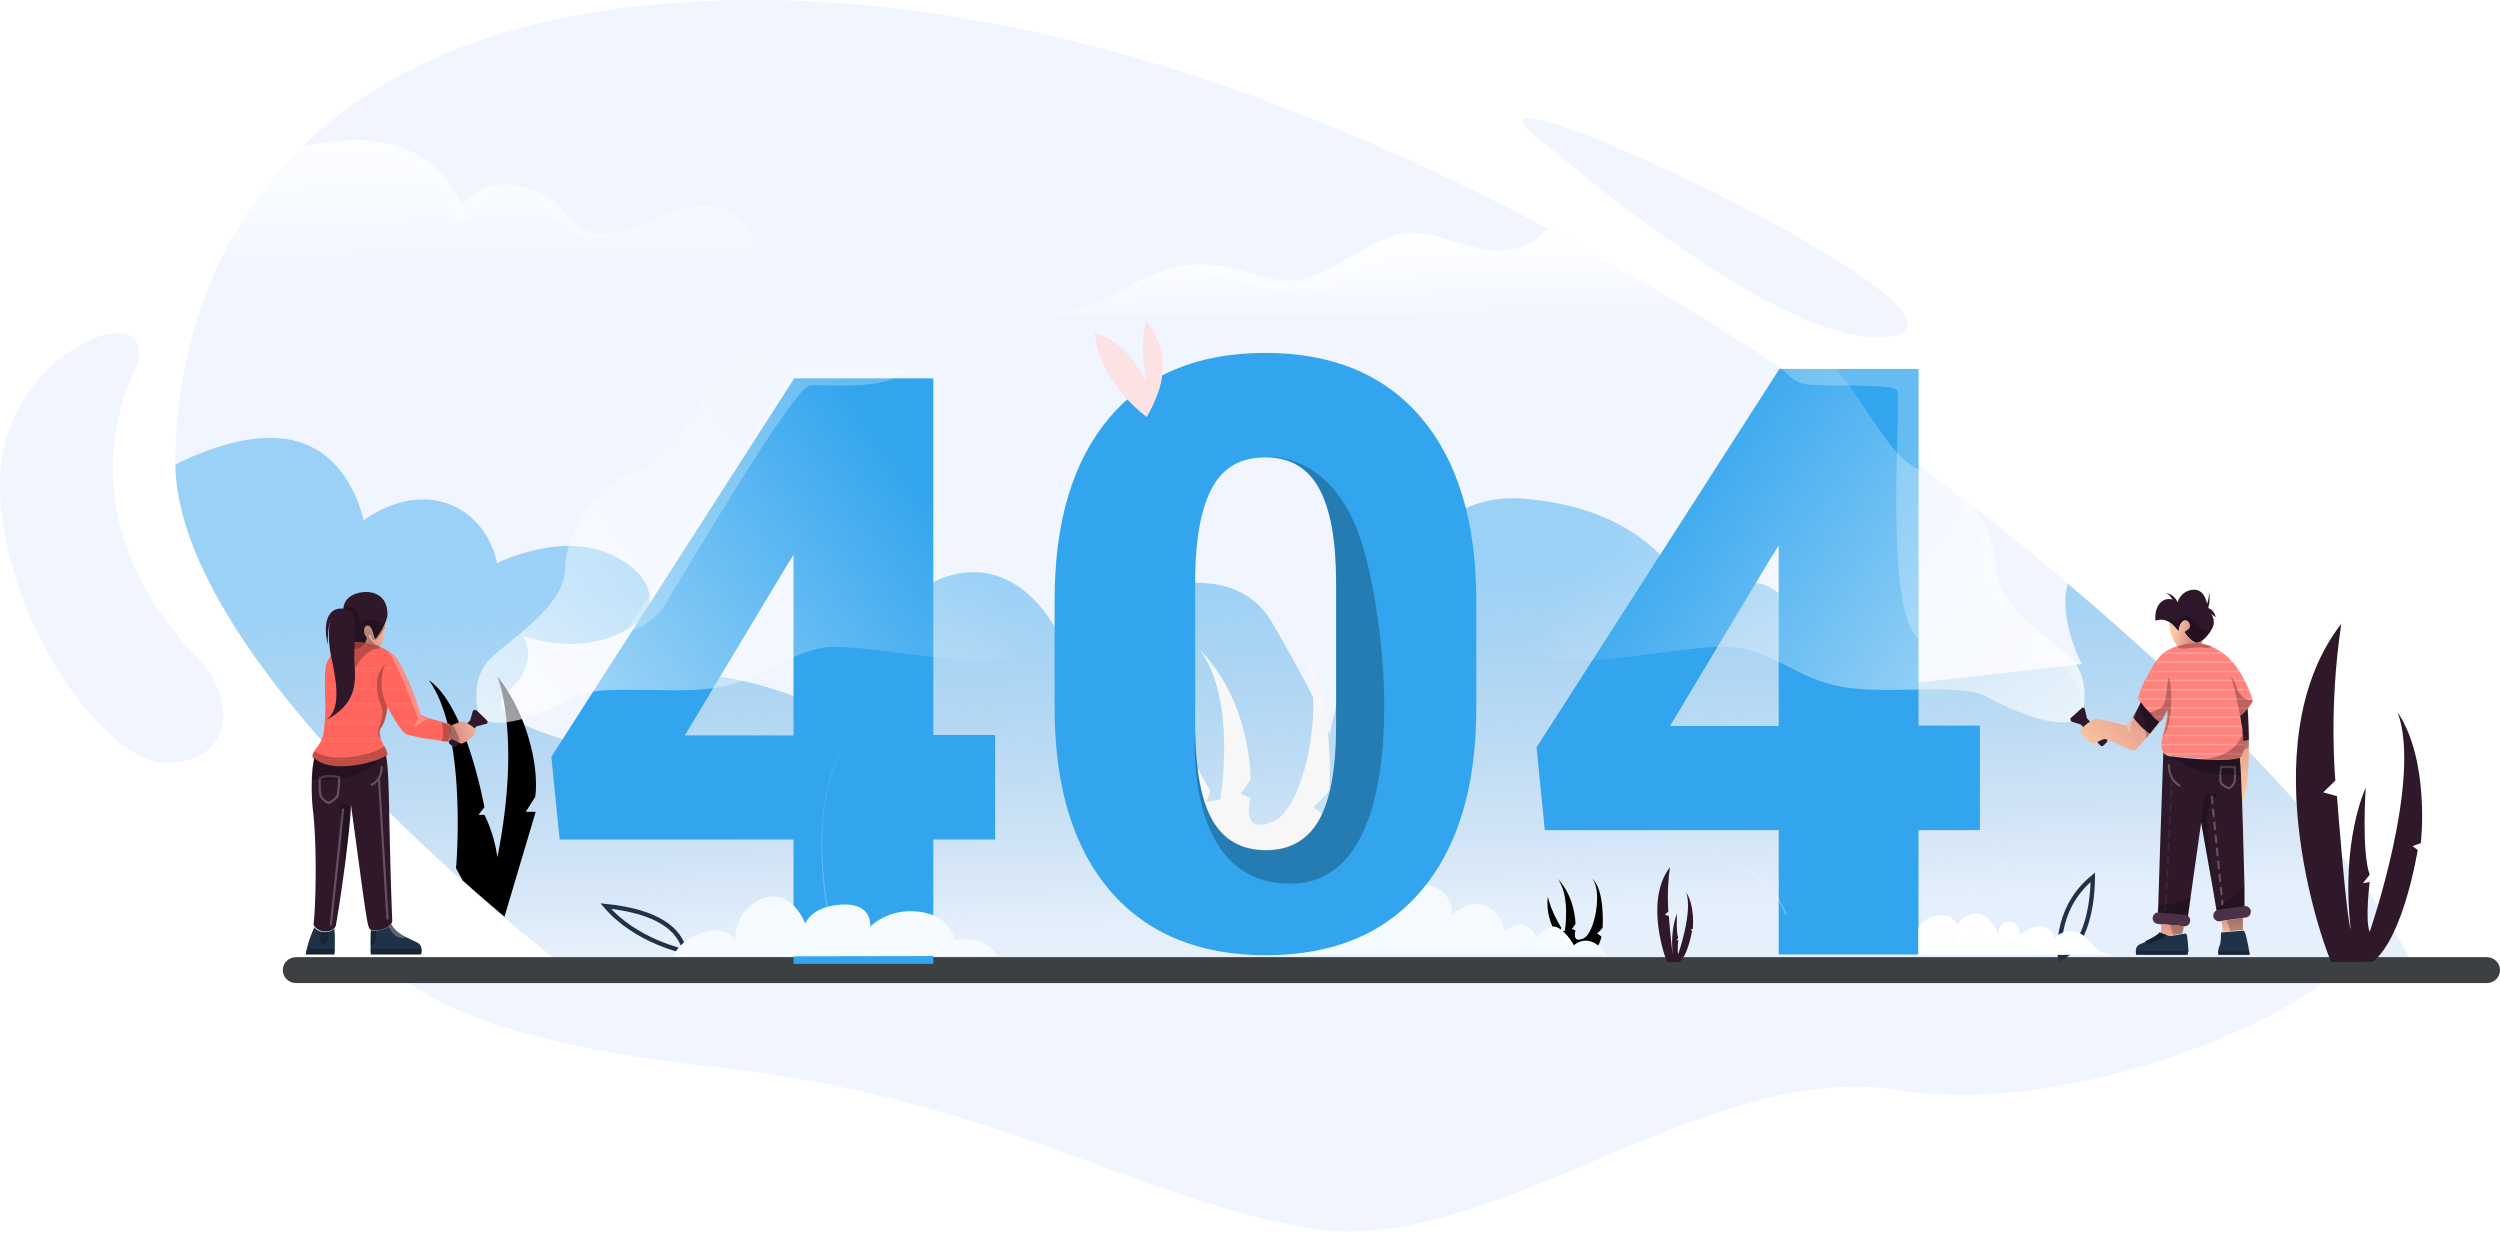 <svg xmlns="http://www.w3.org/2000/svg" width="531" height="262" fill="none" viewBox="0 0 531 262">
    <path fill="#F0F5FF" d="M84.487 206.134s8.196 14.098 67.324 20.499c59.128 6.401 88.985 27.872 126.536 34.273 37.551 6.401 84.05-35.894 124.361-29.412 40.311 6.401 88.985-18.068 92.832-25.36H84.487zM511.513 203.298h-8.781l-385.211.081s-3.931-2.998-9.952-8.103a404.463 404.463 0 0 1-8.865-7.697 1666.9 1666.9 0 0 1-3.68-3.322c-11.458-10.452-25.34-24.307-36.631-38.972-11.876-15.476-20.908-32.005-21.159-46.589v-.972c.167-14.098 3.01-29.412 10.12-43.51 4.181-8.264 9.7-16.124 17.06-23.254C83.484 12.487 114.428-.396 162.433.01c55.95.404 113.991 20.66 166.428 48.613 10.956 5.834 21.661 12.073 32.115 18.474 7.694 4.78 15.221 9.642 22.497 14.584 20.323 13.774 39.14 28.196 55.783 42.295 37.718 31.842 64.23 62.064 72.258 79.322z"/>
    <path fill="url(#a)" d="M511.513 203.298h-8.781l-385.211.081s-3.931-2.998-9.952-8.103a404.463 404.463 0 0 1-8.865-7.697 1666.9 1666.9 0 0 1-3.68-3.322c-11.458-10.452-25.34-24.307-36.631-38.972-11.876-15.476-20.908-32.005-21.159-46.589 4.767-2.43 15.974-7.373 25.257-5.104 12.127 2.916 14.72 16.934 14.72 16.934s8.697-6.806 17.813-3.565 10.538 12.639 10.538 12.639 10.788-5.347 20.406-3.079c9.701 2.269 17.479 11.344 7.109 17.258-10.287 5.834-21.828 1.297-22.163 1.216.167.162 4.182 5.509-3.178 11.991-7.527 6.644 21.326 12.397 21.326 12.397s1.088-18.149 20.407-16.124c19.319 2.026 34.958 12.154 34.958 12.154s1.004-27.791 16.476-32.896c15.472-5.104 23.417 11.262 23.417 11.262s34.289-21.471 45.914-1.458 12.127 23.821 12.127 23.821 9.952-52.665 41.063-50.235c31.111 2.431 36.882 23.335 36.38 25.442-.502 2.106 8.949-13.531 18.316-5.024 9.367 8.508 14.803 20.337 14.803 20.337l49.259-5.59s-5.018-9.399-3.011-17.096c37.802 31.842 64.314 62.064 72.342 79.322z" opacity=".45"/>
    <path fill="url(#b)" d="M360.977 67.096H215.373c18.232 0 21.828-6.4 32.617-9.884.501-.162 1.003-.324 1.505-.405 10.12-2.512 18.399 3.078 24.839 2.835 6.774-.243 14.217-7.21 21.995-9.641 2.593-.81 5.353-.567 8.113.08 5.436 1.216 11.123 3.89 16.893 2.837 5.018-.892 5.436-2.917 7.444-4.294 11.039 5.833 21.828 11.99 32.198 18.472z"/>
    <path fill="url(#c)" d="M172.469 54.214H47.355c4.098-8.102 9.534-15.88 16.726-22.93.084-.08.25-.243.334-.324a66.57 66.57 0 0 1 9.535-1.134c19.82-.81 24.002 13.693 24.002 13.693s5.185-6.725 14.552-3.484c9.367 3.24 6.105 7.211 13.549 9.399a9.798 9.798 0 0 0 3.094.243c7.109-.567 16.057-8.103 24.003-5.348 9.199 3.16 3.261 9.885 19.319 9.885z"/>
    <path fill="#3C4043" d="M528.156 208.807H62.909c-1.589 0-2.843-1.215-2.843-2.755 0-1.539 1.254-2.754 2.843-2.754h465.247c1.59 0 2.844 1.215 2.844 2.754 0 1.54-1.254 2.755-2.844 2.755z"/>
    <path fill="#fff" d="M304.526 50c-8.28 2.026-17.647 10.777-23.752 12.073-7.61 1.62-16.475-2.107-25.09-4.213-2.592-.648-4.599-.972-6.188-1.134 10.119-2.512 18.399 3.078 24.838 2.835 6.775-.243 14.218-7.21 21.996-9.641 2.676-.81 5.352-.567 8.196.08zM129.142 49.676c-7.443 3.808-10.956-4.78-17.396-7.616-7.443-3.24-12.712 6.887-14.886 5.104-2.175-1.701-3.178-9.236-11.625-13.125-4.767-2.188-14.05-2.674-21.076-2.674l.335-.324a66.598 66.598 0 0 1 9.534-1.134c19.821-.81 24.003 13.692 24.003 13.692s5.185-6.724 14.552-3.483c9.367 3.24 6.105 7.21 13.548 9.398.92.162 2.007.243 3.011.162z" opacity=".25"/>
    <path fill="#F0F5FF" d="M330.035 32.014s52.27 45.21 72.927 39.053c20.825-6.158-109.475-65.872-72.927-39.053zM29.039 77.954s-17.814 30.303 13.298 62.226c7.192 7.373 8.028 21.147-6.357 21.877-14.384.729-36.714-33.22-35.961-60.525.836-27.305 33.87-39.702 29.02-23.578z"/>
    <path fill="#000" d="M113.757 172.509l-6.607 22.2a408.078 408.078 0 0 1-8.865-7.697l-1.421-2.593s2.508-28.52-5.771-39.944c7.945 5.347 11.792 26.98 11.792 26.98l-1.254 1.621h1.254s2.007 3.646 2.76 8.994c5.101-25.604.167-38.001 0-38.406.167.243 4.182 4.943 6.523 12.721 2.426 7.94 1.506 12.883 1.506 12.883l-2.008 3.16h2.091v.081z"/>
    <path fill="#F7F7F7" d="M261.959 181.826s-15.555-14.179-13.047-33.057c1.589 8.75 8.196 19.202 8.196 19.202l-.836 2.35 2.927-.567s3.68-21.552-4.6-32.004c11.207 11.181 11.04 27.791 11.04 27.791l-2.091 3.079 2.091.891s-2.425 8.102 4.851 4.942c7.276-3.079 11.875-29.897 5.268-36.703 7.862 6.562 6.607 29.168 6.607 29.897 0 .73-3.428 3.808-3.428 3.808l2.592 1.864s-1.589 15.313-19.57 8.507z"/>
    <path fill="#000" d="M333.293 201.92s-5.436-4.943-4.516-11.505c.585 3.079 2.843 6.644 2.843 6.644l-.251.81 1.004-.162s1.254-7.535-1.589-11.1c3.847 3.889 3.847 9.641 3.847 9.641l-.753 1.054.753.324s-.837 2.835 1.672 1.701c2.509-1.053 4.098-10.371 1.84-12.72 2.76 2.268 2.258 10.127 2.258 10.37 0 .244-1.17 1.297-1.17 1.297l.92.648c-.084.081-.586 5.428-6.858 2.998z"/>
    <path fill="#F5FBFF" d="M341.232 202.811h-71.339l11.458-8.993s15.221-7.616 21.577-5.996c6.356 1.54 5.353 6.725 5.353 6.725s.418-.405 1.003-.891c1.422-1.054 4.098-2.512 6.774-.973 3.848 2.269 3.262 5.186 3.262 5.348.084-.081 2.425-2.269 4.349-1.621 1.924.73 2.676 2.755 2.676 2.755s2.509-3.322 4.6-2.107c2.091 1.216 3.345 3.727 3.345 3.727s3.346-3.24 6.942 2.026z"/>
    <path fill="#F5FBFF" d="M327.526 202.811h-57.539l11.458-8.993s15.221-7.616 21.577-5.996c6.356 1.54 5.353 6.725 5.353 6.725s.418-.405 1.003-.891a11.613 11.613 0 0 1 0 3.402s3.262-1.215 5.353.487c2.09 1.701 1.505 3.24 1.505 3.24s2.844-1.62 6.105 0c.92.568 3.011 1.297 5.185 2.026z" opacity=".25"/>
    <path fill="#32A5EE" d="M198.234 154.197V78.359h-29.69v.243l-35.794 55.744-15.64 24.388 1.757 17.582h49.677v26.414h29.69v-26.414h13.13v-22.2h-13.13v.081zm-29.69 0h-23.082l21.242-35.407 1.84-2.917v38.324z" filter="url(#d)"/>
    <path fill="#32A5EE" d="M301.856 88.73c-7.777-9.156-18.817-13.774-33.118-13.774-14.217 0-25.257 4.537-33.035 13.693-7.778 9.156-11.708 22.038-11.708 38.891v22.768c0 16.691 3.93 29.655 11.708 38.81 7.862 9.156 18.901 13.774 33.202 13.774 14.134 0 25.174-4.537 32.951-13.693 7.778-9.155 11.709-22.038 11.709-38.891v-22.687c0-16.772-3.931-29.735-11.709-38.891zm-48.005 33.22c.168-8.346 1.422-14.504 3.764-18.636 2.342-4.132 6.021-6.158 11.123-6.158 5.269 0 9.032 2.188 11.458 6.644 2.425 4.457 3.596 11.101 3.596 20.013v30.789c-.084 8.913-1.255 15.476-3.68 19.689-2.425 4.213-6.189 6.32-11.207 6.32-5.269 0-9.032-2.188-11.457-6.482-2.258-4.051-3.513-10.371-3.597-18.798V121.95zM407.486 154.197V78.359h-29.689v.243l-51.434 80.133 1.756 17.582h49.678v26.414h29.689v-26.414h13.047v-22.201h-13.047v.081zm-29.689 0h-23.083l21.243-35.407 1.84-2.917v38.324z"/>
    <path fill="#fff" d="M192.716 78.359c-4.014 4.942-17.646 3.16-20.657 3.484-3.513.324-27.682 41.565-30.944 46.831-2.175 3.403-5.938 5.024-8.28 5.753l35.795-55.744v-.243h24.086v-.081zM407.485 78.359v57.365c-7.611-6.158-3.429-51.37-4.6-52.828-1.254-1.62-17.145-.567-20.072-1.458-1.923-.567-3.512-2.188-4.349-3.16h29.021v.08z" opacity=".25"/>
    <path fill="#000" d="M275.01 187.66c-23.919 1.053-21.159-32.409-21.159-32.409.167 8.507 1.338 14.746 3.596 18.797 2.425 4.294 6.272 6.482 11.458 6.482 5.017 0 8.781-2.107 11.206-6.32 2.426-4.213 3.68-10.776 3.68-19.689v-30.789c0-8.912-1.171-15.637-3.596-20.012-2.425-4.457-6.272-6.644-11.458-6.644 0 0 14.803-1.783 20.908 19.526 6.022 21.31 9.367 70.005-14.635 71.058z" opacity=".25"/>
    <path fill="#FCE2E3" d="M243.57 88.567s-9.953-6.967-11.04-17.824c7.193 1.944 11.04 10.451 11.04 10.451s-1.84-7.778 0-13.044c5.269 7.454 3.847 13.53 0 20.417z"/>
    <path fill="url(#e)" d="M442.265 151.686s.084.243-.251.567c-.251.243-.669.486-1.422.81-4.516 1.702-13.799-2.431-18.901-5.186-5.018-2.754-19.402-.486-29.104-1.782-9.701-1.296-13.799-6.32-22.497-8.426-8.698-2.107-41.147 6.968-42.987-.082-1.84-7.049 34.624-75.676 37.802-70.895 3.094 4.78 13.883 5.104 21.493 8.912 7.611 3.808 14.051 22.687 22.498 24.551 1.17.243 2.258.648 3.345 1.215 6.69 3.484 11.541 12.153 11.708 19.284.168 8.264 11.876 14.908 16.141 19.364 4.182 4.538 2.175 11.668 2.175 11.668z"/>
    <path fill="#fff" d="M442.263 151.686s.083.243-.251.567c1.505-9.075-7.109-13.369-15.054-19.689-8.112-6.563-4.683-11.505-6.356-18.23-1.004-3.97-5.185-9.237-8.363-12.883 6.69 3.484 11.541 12.153 11.708 19.284.167 8.264 11.876 14.908 16.141 19.364 4.182 4.457 2.175 11.587 2.175 11.587z" opacity=".25"/>
    <path fill="url(#f)" d="M476.391 194.952v2.674c-.502-.081-1.673 0-2.677.162-.669.081-1.254.081-1.589.162l-.251-2.269 1.087-.162 3.43-.567z"/>
    <path fill="#2F1829" d="M442.104 150.47l-2.174 1.945c-.335.243-.168.729.167.891l1.84.567 4.182 4.456c.168.162.502.243.669 0l.67-.648c.167-.162.25-.486 0-.648l-4.183-4.456-.418-1.783c0-.486-.502-.648-.753-.324z"/>
    <path fill="url(#g)" d="M458.661 153.306c-.585.729-1.254 1.62-2.007 2.512-.251.324-.585.648-.836.972-1.171 1.377-2.175 2.511-2.509 2.592-.836.162-5.52-2.43-6.189-2.43-.669 0-2.258 1.134-2.676.972-.418-.081-2.676-2.106-2.593-2.674.084-.486 2.091-2.268 3.095-2.511.251-.081.92 0 1.672.162h.084c1.923.405 4.767 1.296 5.185 1.053.251-.081.669-.81 1.171-1.701l.502-.973c.251-.405.418-.81.669-1.215.167-.405.334-.729.502-.972.418.648 1.087 1.458 1.84 2.187.836 1.054 1.672 1.864 2.09 2.026z"/>
    <path fill="url(#h)" d="M477.651 158.654c0 1.458 0 2.916-.084 4.051-.335 4.618-.753 8.345-2.342 8.426-1.589.081-1.924-12.396-1.84-13.126 0-.162 0-.486.083-.891.084-1.377.084-3.808.084-4.861v-.486l.335-.162 3.513-2.188s.167 2.917.334 6.32v1.377c-.083.486-.083.972-.083 1.54z"/>
    <path fill="#000" d="M477.647 158.654c-.837.648-2.175 1.539-3.513 1.62-2.175.081 1.003-4.375 1.756-4.456.251 0 .92-.081 1.673-.081v1.377c.084.486.084.972.084 1.54z" opacity=".25"/>
    <path fill="#2F1829" d="M477.648 157.114c-.921.324-2.092.486-3.681.162-.251-.081-.418-.081-.585-.243-1.339-.729-.837-2.917.083-4.861.084-.243.251-.487.335-.649l3.513-2.187s.251 3.808.335 7.778z"/>
    <path fill="#2F172B" d="M470.204 132.401a3.71 3.71 0 0 1-.669 1.621c-.418.729-1.087 1.458-1.673 1.944-.502.324-.92.567-1.254.567-1.088-.162-2.509-1.944-2.593-2.268 0-.324 1.171-.486 1.087-1.458-.167-.973-.836-1.135-1.254-.973-.502.162-1.088 1.216-1.088 2.188-.334-.081-.919-1.215-2.09-1.945-.335-.162-.669-.324-1.088-.405a3.41 3.41 0 0 0-1.756.162c-.334-3.565 1.924-5.104 3.596-4.456 0 0-.585-1.215-1.505-1.458 2.091.324 2.593 2.025 2.593 2.025s.585-2.349 3.178-2.673c2.592-.324 3.094 2.997 3.094 2.997s.585-1.62.335-2.592c.501 1.296-.084 3.484-.084 3.484s1.254.324 1.589 1.944c-1.087-.81-1.087-.729-1.087-.729s.752.486.669 2.025z"/>
    <path fill="url(#i)" d="M467.867 135.885c-.168.568-.419 1.054-.502 1.297-.251.486-2.928 2.673-4.852.162-1.589-2.107-1.84-4.537-1.84-5.266 1.171.648 1.757 1.863 2.091 1.944 0-.972.586-1.944 1.088-2.188.502-.162 1.087 0 1.254.973.168.972-1.087 1.134-1.087 1.458 0 .324 1.422 2.107 2.593 2.269.335-.081.753-.243 1.255-.649z"/>
    <path fill="#2F172B" d="M469.2 125.433c-.084-.161-.084-.242-.167-.323.083.081.083.243.167.323z"/>
    <path fill="#FF837C" d="M478.479 148.931c-.251.486-.586.891-.837 1.296-.083.081-.167.243-.251.324-.836.973-1.589 1.54-1.589 1.54v.081c0 .081 0 .162.084.324.084.324.167.891.251 1.62 0 .081 0 .243.084.324.083.324.083.649.083.973 0 .162.084.405.084.567v.324c.083.567.083 1.053.083 1.62v.324a8.08 8.08 0 0 1-.167 1.621c0 .162-.083.243-.083.324-.084.162-.084.243-.168.324-.083.081-.251.162-.418.243-1.254.567-4.432.567-7.694.405-2.76-.162-5.52-.405-6.942-.648-.418-.081-.752-.162-1.003-.324-.167-.081-.335-.243-.418-.324-.084-.081-.168-.162-.168-.243-.251-.405-.334-.81-.334-1.378v-.324c.084-.486.167-.972.251-1.539v-.081c0-.081.083-.243.083-.324.168-.567.335-1.054.419-1.621 0-.081 0-.162.083-.243v-.081c.167-.648.251-1.215.251-1.62 0-.162 0-.243.084-.324.083-1.054 0-1.378 0-1.378s-.251.648-.669 1.378c-.084.081-.168.243-.168.324-.251.405-.585.81-.752.81h-.168c-.25-.081-.585-.405-1.003-.81l-.335-.324a7.312 7.312 0 0 1-.752-.811c-.251-.243-.502-.567-.753-.81-.084-.081-.167-.243-.251-.324a40.994 40.994 0 0 1-.836-1.053c-.168-.243-.251-.405-.335-.567-.083-.081-.083-.162-.083-.243v-.081c.083-.244.25-.892.501-1.621.084-.081.084-.243.168-.324a9.087 9.087 0 0 1 .752-1.621c.084-.081.084-.243.168-.324.25-.486.585-1.053.836-1.62.084-.081.167-.243.167-.324.335-.567.669-1.135 1.004-1.621.083-.081.167-.243.251-.324.501-.648.92-1.215 1.421-1.62.168-.162.251-.243.419-.324.083-.081.167-.081.25-.162.67-.405 1.339-.73 2.008-.973 2.258-.81 4.181-.729 4.181-.729 1.087 0 2.175.243 3.262.648.753.324 1.505.73 2.258 1.216.167.081.335.243.502.324.585.486 1.171.972 1.672 1.62.084.081.168.243.335.324.418.486.836 1.054 1.171 1.621.083.081.167.243.251.324.334.486.585 1.053.92 1.62.083.081.083.243.167.324.251.487.502 1.054.753 1.621.083.081.083.243.167.324.167.486.418 1.053.585 1.621 0 .081.084.243.084.324a.853.853 0 0 1 .084.405z"/>
    <path fill="#fff" d="M472.471 138.883h-12.796c.168-.162.251-.243.419-.324h11.875c.168.081.335.162.502.324zM474.474 140.828h-16.391c.083-.081.167-.243.25-.324h15.891c0 .081.083.162.25.324zM475.812 142.772h-19.068c.084-.081.167-.243.167-.324h18.734c.084.081.084.162.167.324zM476.901 144.716h-21.159c.084-.081.084-.242.167-.323h20.825c.084.081.084.161.167.323zM477.732 146.661h-22.831c.083-.081.083-.243.167-.324h22.581c0 .081.083.243.083.324zM478.404 148.606h-24.003c-.083-.081-.083-.162-.083-.242v-.081h24.002c0 .081.084.161.084.323zM477.652 150.227c-.084.081-.168.243-.251.324h-21.494c-.084-.081-.167-.243-.251-.324h21.996zM457.323 152.172h2.426c-.084.081-.167.242-.167.323h-1.924c-.084-.081-.167-.242-.335-.323zM475.9 152.495h-15.555c0-.162 0-.242.083-.323H475.9v.323zM476.233 154.44h-16.225c0-.081 0-.162.084-.243v-.081h16.141v.324zM476.484 156.385h-16.977c0-.081.084-.243.084-.324h16.893c-.083.162 0 .243 0 .324zM476.566 158.005v.324h-17.395v-.324h17.395zM476.4 159.95c0 .162-.083.243-.083.324h-16.141c-.168-.081-.335-.243-.418-.324H476.4z" opacity=".25"/>
    <path fill="#2F1829" d="M476.724 192.765c-.752.486-5.854.972-5.854.972l-.167-.891-.92-5.429-2.258-12.721-2.258 15.962-.669 4.699s-6.273.324-6.273-1.134c0-.162 0-.81.084-1.864.167-6.481.92-27.791 1.087-32.571.251.486.836.81 1.673.891h.251c3.178.486 12.126 1.215 14.301.243.083.81.167 2.026.251 3.565.334 6.158.585 17.339.752 23.578v4.7z"/>
    <path fill="#000" d="M469.78 187.416l-2.258-12.72s.586-5.104.837-5.753c.25-.567 1.84-.162 2.509-.567.334.811-1.924 1.945-2.091 4.619-.084 1.863.585 10.046 1.003 14.421z" opacity=".25"/>
    <path stroke="#fff" stroke-linecap="round" stroke-linejoin="round" stroke-miterlimit="10" stroke-width=".464" d="M460.672 162.543s-.167 2.916 2.258 4.294" opacity=".25"/>
    <g stroke="#fff" stroke-linecap="round" stroke-linejoin="round" stroke-width=".464" opacity=".25">
        <path d="M461.258 166.432l-.084.566" opacity=".25"/>
        <path stroke-dasharray="1.39 1.39" d="M461.178 168.052l-1.17 24.145" opacity=".25"/>
        <path d="M459.922 192.764v.567" opacity=".25"/>
    </g>
    <path stroke="#fff" stroke-dasharray="1.39 1.39" stroke-linecap="round" stroke-linejoin="round" stroke-miterlimit="10" stroke-width=".464" d="M469.784 169.187l2.259 22.929" opacity=".25"/>
    <path stroke="#fff" stroke-linecap="round" stroke-linejoin="round" stroke-miterlimit="10" stroke-width=".464" d="M471.708 162.948s-.251 2.836 0 3.322c.251.567 1.338.972 1.589 1.134.251.081 1.255-.81 1.338-1.377.084-.568.084-2.998.084-2.998s-1.84-.324-3.011-.081z" opacity=".25"/>
    <path fill="#000" d="M476.73 192.764c-.753.486-5.855.973-5.855.973l-.167-.892c1.505-.81 4.433-2.592 5.938-4.78.084 2.836.084 4.699.084 4.699z" opacity=".25"/>
    <path fill="#4C3146" d="M477.058 194.871l-.669.081-4.517.648-.334.081a1.283 1.283 0 0 1-1.422-.972v-.081c-.084-.648.334-1.215 1.003-1.377l5.521-.811a1.285 1.285 0 0 1 1.422.973v.081c.083.648-.335 1.296-1.004 1.377z"/>
    <path fill="#000" d="M465.35 190.577l-.669 4.699s-6.274.324-6.274-1.134c0-.162 0-.81.084-1.864 1.422-.081 4.851-.486 6.859-1.701z" opacity=".25"/>
    <path fill="#4C3146" d="M465.188 195.6v.081a1.209 1.209 0 0 1-1.338 1.054l-4.767-.405-.753-.081c-.669-.081-1.171-.649-1.088-1.297v-.081a1.21 1.21 0 0 1 1.339-1.053l5.52.486c.669.081 1.171.648 1.087 1.296z"/>
    <path fill="#000" d="M475.97 164.487c-7.694.972-12.879-2.43-14.635-3.808 3.178.486 12.126 1.215 14.301.243.167.81.251 2.026.334 3.565zM460.085 154.197c.585-2.674.334-3.403.334-3.403s-1.003 2.431-1.589 2.512c-.251 0-1.254-.892-2.258-1.945.836-.243 2.091-.648 2.76-1.377 1.004-1.134.92-5.996 1.338-5.996.419 0 1.339 8.994-1.254 12.477.251-.729.502-1.539.669-2.268zM478.483 148.93c-1.171 2.106-2.677 3.16-2.677 3.16s-1.338-6.968-1.756-7.616c-.335-.567.167-1.054.92 1.296.586 1.863 2.091 3.241 3.429 2.917.084 0 .084.081.084.243z" opacity=".25"/>
    <path fill="#000" d="M476.057 160.679c-.083.081-.251.162-.418.243-1.254.567-4.433.567-7.694.405 2.174-.243 7.443-1.377 8.363-5.833.251 2.025.418 4.456-.251 5.185zM469.785 137.263c-.251.324-.753.486-1.59.324-1.589-.324-3.68.324-4.683.162-.586-.081-.921-.243-1.171-.405 2.258-.81 4.182-.729 4.182-.729 1.087 0 2.174.243 3.262.648z" opacity=".25"/>
    <path fill="#2F1829" d="M458.665 153.306c-.585.729-1.254 1.62-2.007 2.511-1.589-.891-2.844-2.511-3.597-3.483.67-1.135 1.339-2.512 1.673-3.16.418.648 1.088 1.458 1.84 2.187.837.973 1.673 1.783 2.091 1.945z"/>
    <path fill="#000" d="M458.659 153.306c-.585.729-1.254 1.62-2.007 2.511-.251.325-.586.649-.837.973.084-2.836-.92-5.348-1.505-6.644.167-.405.334-.729.502-.972.418.648 1.087 1.458 1.84 2.187.753.973 1.589 1.783 2.007 1.945z" opacity=".25"/>
    <path fill="#fff" d="M453.643 151.362c0 .81-.837 2.025-1.004 2.349-.251.405-.084 2.269-.335 2.026-.251-.243-.334-1.135-.669-1.459-.334-.243-4.182-1.215-4.851-1.377 1.924.405 4.768 1.296 5.186 1.053.251-.081.669-.81 1.171-1.701.167-.162.334-.486.502-.891z" opacity=".25"/>
    <path fill="#000" d="M469.534 134.022c-.418.729-1.087 1.459-1.673 1.945-.502.324-.92.567-1.254.567-1.088-.162-2.509-1.945-2.593-2.269 0-.324 1.171-.486 1.087-1.458-.167-.972-.836-1.134-1.254-.972-.502.162-1.088 1.215-1.088 2.187-.334-.081-.919-1.215-2.09-1.944-.335-.162-.669-.324-1.088-.405.586-.081 1.339-.081 1.757.081 1.003.405 1.087.81 1.087.81s.167-1.459 1.84-1.783c1.422-.243 2.509 3.484 5.269 3.241z" opacity=".25"/>
    <path fill="#1F3247" d="M464.68 202.811h-10.956s-.083-.324-.083-.729c0-.567.167-1.296 1.087-1.62.334-.162.669-.243 1.003-.405 1.339-.649 2.844-1.459 3.095-1.945 0 0 .083 0 .251.081.251.081.752.324 1.338.486.251.081.502.081.753.081.585 0 1.839-.324 2.592-.405.335-.081.586-.081.669.081.167.243.335 2.431.418 3.646-.251.405-.167.729-.167.729z"/>
    <path fill="url(#j)" d="M463.85 196.735c-.084.486-.168 1.053-.335 1.539-.585.081-1.338.243-1.924.324-.251 0-.418.081-.585.081-.669 0-1.589-.405-2.008-.567 0-.567.084-1.296.084-1.863l1.924.162 2.844.324z"/>
    <path fill="#1F3247" d="M477.818 202.811h-6.608s-.083-.324-.083-.729c0-.324.083-.648.251-1.053.501-1.053.25-2.674.418-2.998h.334c.92-.081 3.513-.324 4.266-.324h.167c.418.162.92 2.917 1.171 4.375.084.324.084.567.084.729z"/>
    <path fill="#000" d="M464.596 202.001c0 .486.084.728.084.728h-10.956s-.083-.323-.083-.728h10.955zM477.818 202.81h-6.608s-.083-.323-.083-.728h6.607c.084.324.084.567.084.728z" opacity=".25"/>
    <path fill="#122230" d="M460.25 198.598c-1.004.648-2.927 1.783-3.597 1.783-.501 0-.836-.243-1.087-.405 1.338-.649 2.844-1.459 3.095-1.945 0 0 .083 0 .251.081.334.162.836.324 1.338.486z"/>
    <path fill="#000" d="M463.851 196.735c-.083.486-.167 1.053-.334 1.539-.586.081-1.339.243-1.924.324l-.669-2.187 2.927.324zM476.395 194.952v2.674c-.502-.081-1.673 0-2.676.162l-.753-2.269 3.429-.567z" opacity=".25"/>
    <path fill="url(#k)" d="M101.63 151.686s-2.007-7.049 2.259-11.506c4.265-4.456 15.89-11.1 16.141-19.364.251-8.265 6.607-18.636 15.053-20.58 8.447-1.864 14.887-20.824 22.498-24.55 7.61-3.809 18.399-4.133 21.493-8.913 3.095-4.78 39.558 63.846 37.802 70.896-1.84 7.049-34.289-2.026-42.987.081-8.698 2.106-12.796 7.13-22.497 8.426-9.702 1.296-24.086-.972-29.104 1.783-5.018 2.754-14.301 6.806-18.901 5.185-1.924-.81-1.757-1.458-1.757-1.458z"/>
    <path fill="#2F1829" d="M103.39 152.982l-2.091-2.026c-.334-.324-.836-.162-.92.243l-.502 1.783-4.432 4.294a.481.481 0 0 0 0 .648l.67.648c.166.162.5.162.668 0l4.433-4.294 1.84-.486c.501 0 .669-.486.334-.81z"/>
    <path fill="url(#l)" d="M81.975 131.673s-.084.81-.167 1.782c-.168 1.296-.502 2.998-1.088 3.808 0 0 0 .081-.083.081-.92 1.134-2.593.891-3.43-.567.502-.648.753-1.377.419-1.702-.67-.648-.502-2.511.501-2.268 1.004.243 1.172 2.836 1.506 2.755.251.081 1.757-2.269 2.342-3.889z"/>
    <path fill="#2F1829" d="M82.312 130.538c0 .243-.083.648-.25 1.135-.084.243-.251.567-.335.81-.67 1.458-1.756 3.079-2.007 3.16-.335.081-.502-2.593-1.506-2.755-1.003-.243-1.17 1.62-.501 2.268.334.325.083 1.054-.419 1.702-.585.648-1.421 1.134-2.341.567-1.673-.972-2.008-7.292-2.008-7.778 0 0 0-.405.084-.972.167-.81.753-1.783 2.175-2.431 2.509-1.053 7.108-.81 7.108 4.294z"/>
    <path fill="#FF655C" d="M95.44 156.79c0 .081 0 .162-.084.162-.084.324-.167.486-.251.486-.084 0-.585 0-1.338-.081-1.004-.162-2.51-.324-3.847-.567-1.673-.324-3.178-.648-3.68-.892-.418-.243-1.087-1.053-1.756-2.025a7.082 7.082 0 0 1-.502-.81c-.836-1.297-1.505-2.593-1.673-2.917 0-.081-.083-.081-.083-.081v.081c0 .324-.168 1.62-.586 2.917-.084.243-.167.567-.334.81-.084.243-.251.486-.418.648-.419.648-.335 1.458-.084 2.269 0 .081.084.162.084.324l.25.486c.168.324.251.567.419.81.418.81.752 1.54.669 1.945 0 .081-.084.081-.168.162l-.167.162c-.25.162-.753.405-1.338.648-3.262 1.296-10.621 2.836-13.8 0l-.167-.162c-.167-.243-.25-.405-.25-.648 0-.324.167-.567.418-.972.334-.568.92-1.135 1.338-2.026.167-.243.25-.486.334-.81.168-.405.335-.892.335-1.459.083-.486.083-1.053.167-1.539 0-.243.084-.567.084-.81.083-1.054.083-2.026.083-2.917v-.811c0-1.053-.083-2.025-.083-2.916v-.811c0-1.053 0-2.025.083-2.916 0-.244.084-.568.084-.811.25-1.215.753-2.187 1.673-2.917l.083-.081c.335-.243.67-.486.92-.729.335-.243.67-.405.92-.648 2.007-1.134 3.01-.972 3.01-.972s.586 0 1.506.162 2.008.405 3.178.81c.168.081.251.081.419.162.334.162.585.243.92.405.167.081.418.243.585.324.25.162.502.324.669.486.585.406 1.004.892 1.422 1.459.25.405.585.972.836 1.458.167.243.25.486.418.811.418.972.92 1.944 1.338 2.916.084.243.251.568.335.811.418 1.053.836 2.106 1.087 2.916.084.244.167.568.25.811.335.891.503 1.458.586 1.701.084.324.837.648 1.757.972.334.082.585.163.92.244.669.162 1.254.324 1.84.486.418.081.836.243 1.17.324.335.081.502.162.586.243 0 0 0 .081.083.162 0 .729-.083 1.944-.25 2.755z"/>
    <g opacity=".25">
        <path fill="#fff" d="M81.808 138.235c.25.162.501.243.752.405H71.437a2.54 2.54 0 0 1 .586-.405h9.785zm0-.162h-9.953c-.334.243-.585.405-.92.729l-.083.081h12.294a7.26 7.26 0 0 0-1.338-.81zM85.156 142.043c.084.162.167.243.25.405h-16.14c0-.162.083-.324.083-.405h15.807zm.167-.243h-16.14c-.085.243-.085.486-.085.81h16.643a3.739 3.739 0 0 1-.418-.81zM86.918 145.77c.083.162.083.243.167.405H69.27v-.405h17.647zm.083-.162h-17.98v.81h18.315c-.084-.324-.251-.567-.335-.81zM88.34 149.498l.084.324.084.162H69.439v-.405H88.34v-.081zm.084-.162H69.188v.81h19.57c-.083-.243-.25-.567-.334-.81zM81.398 153.225c-.084.162-.084.324-.167.405H69.27v-.405h12.127zm.25-.162H69.105c0 .243 0 .486-.084.81h12.294c.167-.243.251-.567.335-.81zM91.923 153.225c.502.162 1.004.243 1.422.405l.167.081h-8.865c-.084-.162-.167-.243-.25-.405h7.526v-.081zm0-.162h-7.945c.167.243.335.567.502.81h10.37c-.334-.081-.669-.243-1.17-.324-.419-.162-1.088-.324-1.757-.486zM80.807 157.033s0 .081.084.081v.081c0 .081.084.162.084.243H68.513c.084-.162.167-.243.167-.405h12.127zm.084-.243H68.513c-.083.324-.25.567-.334.81h13.046l-.25-.486c0-.081 0-.162-.084-.324zM95.188 157.033c-.083.243-.167.324-.167.324h-.084c-.167 0-.585 0-1.17-.081a68 68 0 0 0-1.59-.243h3.011zm.251-.243h-5.52c1.338.243 2.844.486 3.847.567a8.207 8.207 0 0 0 1.171.081h.168c.083 0 .167-.243.25-.486.084 0 .084-.081.084-.162zM81.555 160.76c-.25.162-.585.243-.92.405H67.003l-.084-.081-.167.162.084-.162c-.084-.081-.168-.162-.168-.324h14.887zm.585-.162H66.419c0 .243.083.405.25.648l.168.163h13.8c.585-.244 1.003-.487 1.337-.649.084-.081.084-.162.168-.162z" opacity=".25"/>
    </g>
    <path fill="#2F1829" d="M83.318 195.682c-.084.162-.084.324-.168.405-.92 1.539-3.428 1.701-4.348 1.377-.084 0-.251-.081-.251-.162-.586-.486-1.004-4.375-4.015-26.414v.162c-.083 3.16-.752 8.67-1.421 13.774-.753 5.672-1.59 10.777-1.757 11.587 0 .243-.167.486-.334.729-.837.891-2.927 1.134-4.182-.324-.084-.081-.167-.243-.25-.405.501-4.051.752-16.529-.084-23.983a43.326 43.326 0 0 1-.251-7.13c.083-2.026.334-3.484.501-4.295 3.178 3.079 10.873 1.459 14.134.081.502-.243.837-.405 1.088-.567.836 3.727.501 14.179 1.338 35.165z"/>
    <path fill="#000" d="M80.976 137.668c-5.353.162-6.858 8.183-6.858 8.183l-1.255-8.426c2.008-1.134 3.011-.972 3.011-.972s2.593.162 5.102 1.215z" opacity=".25"/>
    <path fill="#1F3247" d="M89.42 202.73H78.797c-.084-.324-.084-.729-.084-1.215v-.567c0-1.215 0-2.674.084-3.403.25.081.585.162 1.003.081.837 0 1.84-.243 2.593-.729.25-.162.502-.486.67-.729.668 1.377 2.006 2.268 3.26 2.917 1.088.567 2.175.972 2.593 1.296.418.324.586.729.586 1.134.167.567-.084 1.215-.084 1.215zM71.104 201.515c0 .81-.083 1.215-.083 1.215h-6.106l.25-1.215a27.387 27.387 0 0 1 1.59-4.537c.418.486.92.729 1.422.891.585.162 1.17.162 1.756 0 .418-.162.837-.324 1.088-.648.167 1.701.083 3.241.083 4.294z"/>
    <path fill="url(#m)" d="M101.132 155.413c-.083.648-2.509 2.673-3.262 2.511-.083 0-.25-.081-.334-.162-.502-.243-1.088-.729-2.091-.81.167-.81.25-2.269.167-2.755l.502-.243c.836-.324 1.924-.81 2.342-.729.753.243 2.844 1.539 2.676 2.188z"/>
    <path fill="#000" d="M82.31 160.355c0 .081-.167.243-.334.324-1.924 1.296-11.625 4.051-15.221.486-.502-.486-.251-.972.167-1.539.502.405 1.422.81 3.094 1.134 3.262.486 8.95-.324 11.709-2.268.335.81.669 1.458.585 1.863zM95.441 157.033c-.084.324-.167.486-.25.486-.084 0-.586 0-1.339-.081a7.262 7.262 0 0 0 0-3.889c.92.243 1.59.405 1.673.567 0 0 0 .081.083.162.084.487 0 1.945-.167 2.755zM81.055 157.113c-1.254-1.134-.669-2.107 0-4.375.67-2.35-.669-3.322-.92-5.915-.25-2.592.084-4.051 1.673-5.752-2.007 5.023.502 8.993.502 8.993s-.084 2.755-1.338 4.537c-.502.649-.335 1.621.084 2.512zM81.645 132.564c-.67 1.458-1.757 3.079-2.007 3.16-.335.081-.502-2.593-1.506-2.755-1.003-.243-1.17 1.62-.502 2.268.335.325.084 1.054-.418 1.702-.585.648-1.422 1.134-2.341.567-1.673-.972-2.008-7.292-2.008-7.778 0 0 0-.405.084-.972.836-.081 2.76.081 3.178 1.701.418 1.621.418 2.35.418 2.674.084-.486.502-1.864 2.091-1.539.92.081 2.007.729 3.01.972z" opacity=".25"/>
    <path fill="#2F1829" d="M74.7 130.295s-.668-1.377-2.927-.972c-2.174.405-3.178 3.16-2.174 7.616 0-3.97.585-4.861.585-4.861s-.92 2.431.251 7.859c1.171 5.429 1.924 10.695-1.087 12.964 5.938-3.241 6.356-7.13 5.938-11.83-.25-4.699.837-8.831-.585-10.776z"/>
    <path fill="#000" d="M78.3 135.075c-.085.325 1.086 1.864 2.341 2.188 0 0 0 .081-.084.081 0 .081-.083.081-.083.162-1.171-.405-2.342-.729-3.179-.81.419-.567.586-1.215.251-1.54-.669-.648-.502-2.511.502-2.268 1.004.243 1.171 2.836 1.506 2.755.25-.081 1.756-2.35 2.342-3.97 0 0-.084.81-.168 1.782-.334.567-1.087 1.782-1.672 2.269-.753.648-1.088-.162-1.255-.649-.084-.405-.418-.405-.502 0z" opacity=".25"/>
    <path stroke="#fff" stroke-miterlimit="10" stroke-width=".464" d="M67.922 165.379s-.167 2.997.251 3.808c.418.81 1.59 1.377 1.59 1.377s1.505-.648 1.923-1.539c.418-1.783.335-3.97.335-3.97s-3.011-.649-4.099.324z" opacity=".25"/>
    <path stroke="#fff" stroke-linecap="round" stroke-linejoin="round" stroke-miterlimit="10" stroke-width=".464" d="M81.06 162.948s.167 2.512-2.091 3.727M80.468 165.136l1.84 29.978" opacity=".25"/>
    <path fill="#000" d="M74.448 171.131c-.083 3.16-.753 8.67-1.422 13.855-.083-5.996-1.004-13.369-.669-14.584.92.81 2.091.729 2.091.729z" opacity=".25"/>
    <path stroke="#fff" stroke-linecap="round" stroke-linejoin="round" stroke-miterlimit="10" stroke-width=".464" d="M72.862 171.942l-2.593 24.469" opacity=".25"/>
    <path fill="#000" d="M80.803 161.328c-1.505 1.458-6.189 5.023-14.636 4.213.084-2.026.335-3.484.502-4.294 3.178 3.078 10.956 1.377 14.134.081zM65.25 201.515h5.854c0 .81-.083 1.216-.083 1.216h-6.106c.084-.406.167-.811.334-1.216zM89.42 202.731H78.797c-.084-.325-.084-.73-.084-1.216h10.872c.084.567-.167 1.216-.167 1.216z" opacity=".25"/>
    <path fill="#fff" d="M86.414 199.003c-1.924.892-3.262-.972-3.931-2.187.25-.162.502-.486.67-.729.668 1.377 2.006 2.268 3.261 2.916z" opacity=".25"/>
    <path fill="#000" d="M69.929 197.869c-.168 2.755-1.171 2.836-1.673 2.512-.502-.243-.167-2.026 0-2.593.502.243 1.087.243 1.673.081zM78.714 200.948c0-1.215 0-2.674.084-3.403.25.081.585.162 1.003.081.167.891.25 2.917-1.087 3.322zM95.445 157.033c.167-.81.25-2.268.167-2.755l.502-.243c.502.73 1.422 2.107 1.505 3.727-.585-.243-1.087-.729-2.174-.729z" opacity=".25"/>
    <path fill="#fff" d="M91.013 152.819c-1.672.162-2.843 1.863-2.927 1.539-.167-.405.753-1.215.67-1.782-.084-.567-2.677-6.968-4.099-10.128-.836-1.944-1.672-3.241-2.174-4.051.25.162.502.324.669.486.585.405 1.004.892 1.422 1.459.25.405.585.972.836 1.458.167.243.251.486.418.81.418.973.92 1.945 1.338 2.917.084.243.251.567.335.81.418 1.054.836 2.107 1.087 2.917.084.243.167.567.251.81.335.891.502 1.459.585 1.702 0 .405.67.729 1.59 1.053z" opacity=".25"/>
    <path fill="#2F1829" d="M495.202 204.351c-.585-.405-17.981-45.94 2.091-71.868-2.76 18.311-1.254 33.301-1.254 33.301l-2.593 2.512 2.927.81s1.924 25.441 2.927 28.358c-2.174-19.04 3.178-30.141 3.178-30.141s-.92 13.531.837 18.474l-1.422 1.782 1.422-.243s-1.004 8.184 0 10.614c0 0 11.206-32.409 5.937-46.669 6.942 10.371 4.935 27.791 4.935 27.791l-1.756.648 1.087.81s-2.927 18.555-9.534 23.74"/>
    <path stroke="#1F3247" stroke-miterlimit="10" stroke-width=".927" d="M437.577 203.581s-1.673-10.208 6.942-17.257c-.083 8.264-2.425 15.313-6.942 17.257z"/>
    <path fill="#fff" d="M359.049 179.234c2.091.486 4.182 1.215 6.189 2.106 2.007.891 3.931 1.864 5.77 2.998 1.84 1.215 3.513 2.593 5.018 4.213a19.86 19.86 0 0 1 3.429 5.509c0 .081 0 .243-.083.243-.084 0-.251 0-.251-.081-.753-1.944-1.84-3.808-3.262-5.428s-3.094-2.998-4.851-4.213c-1.839-1.215-3.763-2.188-5.77-3.079-2.007-.972-4.098-1.782-6.189-2.268zM409.237 201.029c2.174-3.079 4.6-5.996 7.109-8.75a91.524 91.524 0 0 1 8.112-7.86c2.927-2.43 6.022-4.618 9.367-6.482 3.345-1.782 6.941-3.16 10.705-3.808-3.764.648-7.36 2.026-10.705 3.889-3.345 1.864-6.356 4.052-9.283 6.482-2.844 2.431-5.52 5.105-8.029 7.86a90.406 90.406 0 0 0-7.025 8.75c-.084.081-.167.081-.251.081-.084.081-.084-.081 0-.162z" opacity=".25"/>
    <path fill="#fff" d="M449.037 202.81h-41.565v-5.671s.585-1.377 2.258-2.188c.502-.243 1.171-.486 1.84-.567 3.094-.405 4.182 2.107 4.182 2.107s.752-2.188 3.847-2.431c3.01-.243 4.85 4.294 4.934 4.618 0-.243-.251-2.754 2.091-2.916 2.425-.162 2.425 2.916 2.425 2.916s1.924-2.025 4.433-1.944c2.509.162 3.01 2.512 3.01 2.512s1.422-2.026 4.433-1.297c3.094.648 3.512 4.861 8.112 4.861z"/>
    <path fill="#F5FBFF" d="M436.077 202.81h-28.519v-5.671s.585-1.377 2.258-2.188c1.255.081 3.429.487 4.349 2.107 1.338 2.35 1.422 4.537 1.422 4.537s2.76-3.889 5.018-3.241c2.258.648 3.429 3.241 3.429 3.241s2.341-2.431 4.349-1.62c.919.486 4.432 1.701 7.694 2.835z" opacity=".25"/>
    <path fill="#2F1829" d="M354.117 204.35c-.167-.081-5.019-12.882.585-20.174-.752 5.185-.334 9.398-.334 9.398l-.753.729.836.243s.586 7.13.837 8.021c-.586-5.347.92-8.507.92-8.507s-.251 3.808.251 5.186l-.418.486.418-.081s-.251 2.268 0 2.997c0 0 3.178-9.074 1.673-13.125 1.923 2.917 1.422 7.778 1.422 7.778l-.502.162.334.243s-.836 5.186-2.676 6.644"/>
    <path stroke="#1F3247" stroke-miterlimit="10" stroke-width=".927" d="M145.454 202.082s-10.37-2.107-16.81-9.641c11.039 1.134 15.806 4.942 16.81 9.641z"/>
    <path fill="#fff" d="M177.069 200.381c-.92-3.646-1.505-7.292-2.007-10.938-.418-3.727-.669-7.373-.586-11.1.084-3.728.419-7.455 1.255-11.02.836-3.646 2.175-7.13 4.266-10.29-2.008 3.16-3.346 6.644-4.182 10.29-.837 3.646-1.171 7.292-1.171 11.02-.084 3.727.251 7.373.669 11.1.502 3.646 1.171 7.292 2.091 10.938 0 .081 0 .243-.167.243 0-.081-.168-.081-.168-.243z" opacity=".25"/>
    <path fill="#F5FBFF" d="M211.924 203.062h-10.371l-45.161.081h-13.381s1.087-3.484 6.356-5.104c5.269-1.621 6.774 1.701 6.774 1.701s-.251-6.644 5.938-8.912c6.189-2.269 8.948 5.347 8.948 5.347s1.255-3.727 7.862-4.051c6.607-.324 5.938 4.699 5.938 4.699s3.763-4.051 10.538-3.159c6.774.891 7.443 6.157 7.443 6.157s5.938-1.782 9.116 3.241z"/>
    <path fill="#F5FBFF" d="M201.823 202.73l-45.162.081c2.342-2.025 6.189-4.618 10.203-4.699 6.607-.081 7.695 2.269 7.695 2.269s4.098-4.213 7.276-3.484c3.261.729 3.345 4.051 3.345 4.051s10.37-2.35 16.643 1.782z" opacity=".25"/>
    <defs>
        <filter id="d" width="102.269" height="132.386" x="113.103" y="76.355" color-interpolation-filters="sRGB" filterUnits="userSpaceOnUse">
            <feFlood flood-opacity="0" result="BackgroundImageFix"/>
            <feColorMatrix in="SourceAlpha" values="0 0 0 0 0 0 0 0 0 0 0 0 0 0 0 0 0 0 127 0"/>
            <feOffset dy="2"/>
            <feGaussianBlur stdDeviation="2"/>
            <feColorMatrix values="0 0 0 0 0 0 0 0 0 0.432 0 0 0 0 0.704 0 0 0 0.1 0"/>
            <feBlend in2="BackgroundImageFix" result="effect1_dropShadow"/>
            <feBlend in="SourceGraphic" in2="effect1_dropShadow" result="shape"/>
        </filter>
        <linearGradient id="a" x1="273.182" x2="275.906" y1="119.197" y2="195.509" gradientUnits="userSpaceOnUse">
            <stop stop-color="#32A5EE"/>
            <stop offset="1" stop-color="#006EB4" stop-opacity=".1"/>
        </linearGradient>
        <linearGradient id="b" x1="287.715" x2="288.234" y1="51.34" y2="70.082" gradientUnits="userSpaceOnUse">
            <stop stop-color="#fff"/>
            <stop offset="1" stop-color="#fff" stop-opacity="0"/>
        </linearGradient>
        <linearGradient id="c" x1="108.575" x2="110.131" y1="20.528" y2="61.764" gradientUnits="userSpaceOnUse">
            <stop stop-color="#fff"/>
            <stop offset="1" stop-color="#fff" stop-opacity="0"/>
        </linearGradient>
        <linearGradient id="e" x1="480.933" x2="351.609" y1="191.017" y2="97.743" gradientUnits="userSpaceOnUse">
            <stop stop-color="#fff"/>
            <stop offset="1" stop-color="#fff" stop-opacity="0"/>
        </linearGradient>
        <linearGradient id="f" x1="474.201" x2="474.093" y1="199.296" y2="193.049" gradientUnits="userSpaceOnUse">
            <stop stop-color="#FECBA6"/>
            <stop offset="1" stop-color="#D17878"/>
        </linearGradient>
        <linearGradient id="g" x1="442.793" x2="462.716" y1="161.67" y2="142.119" gradientUnits="userSpaceOnUse">
            <stop stop-color="#FECBA6"/>
            <stop offset="1" stop-color="#D17878"/>
        </linearGradient>
        <linearGradient id="h" x1="475.382" x2="475.641" y1="169.03" y2="147.433" gradientUnits="userSpaceOnUse">
            <stop stop-color="#FECBA6"/>
            <stop offset="1" stop-color="#D17878"/>
        </linearGradient>
        <linearGradient id="i" x1="461.713" x2="466.467" y1="134.543" y2="135.61" gradientUnits="userSpaceOnUse">
            <stop stop-color="#FECBA6"/>
            <stop offset="1" stop-color="#D17878"/>
        </linearGradient>
        <linearGradient id="j" x1="460.134" x2="462.04" y1="202.696" y2="193.256" gradientUnits="userSpaceOnUse">
            <stop stop-color="#FECBA6"/>
            <stop offset="1" stop-color="#D17878"/>
        </linearGradient>
        <linearGradient id="k" x1="62.948" x2="192.273" y1="191.017" y2="97.743" gradientUnits="userSpaceOnUse">
            <stop stop-color="#fff"/>
            <stop offset="1" stop-color="#fff" stop-opacity="0"/>
        </linearGradient>
        <linearGradient id="l" x1="79.791" x2="78.275" y1="132.109" y2="140.737" gradientUnits="userSpaceOnUse">
            <stop stop-color="#FECBA6"/>
            <stop offset="1" stop-color="#D17878"/>
        </linearGradient>
        <linearGradient id="m" x1="103.698" x2="94.415" y1="154.085" y2="156.818" gradientUnits="userSpaceOnUse">
            <stop stop-color="#FECBA6"/>
            <stop offset="1" stop-color="#D17878"/>
        </linearGradient>
    </defs>
</svg>
